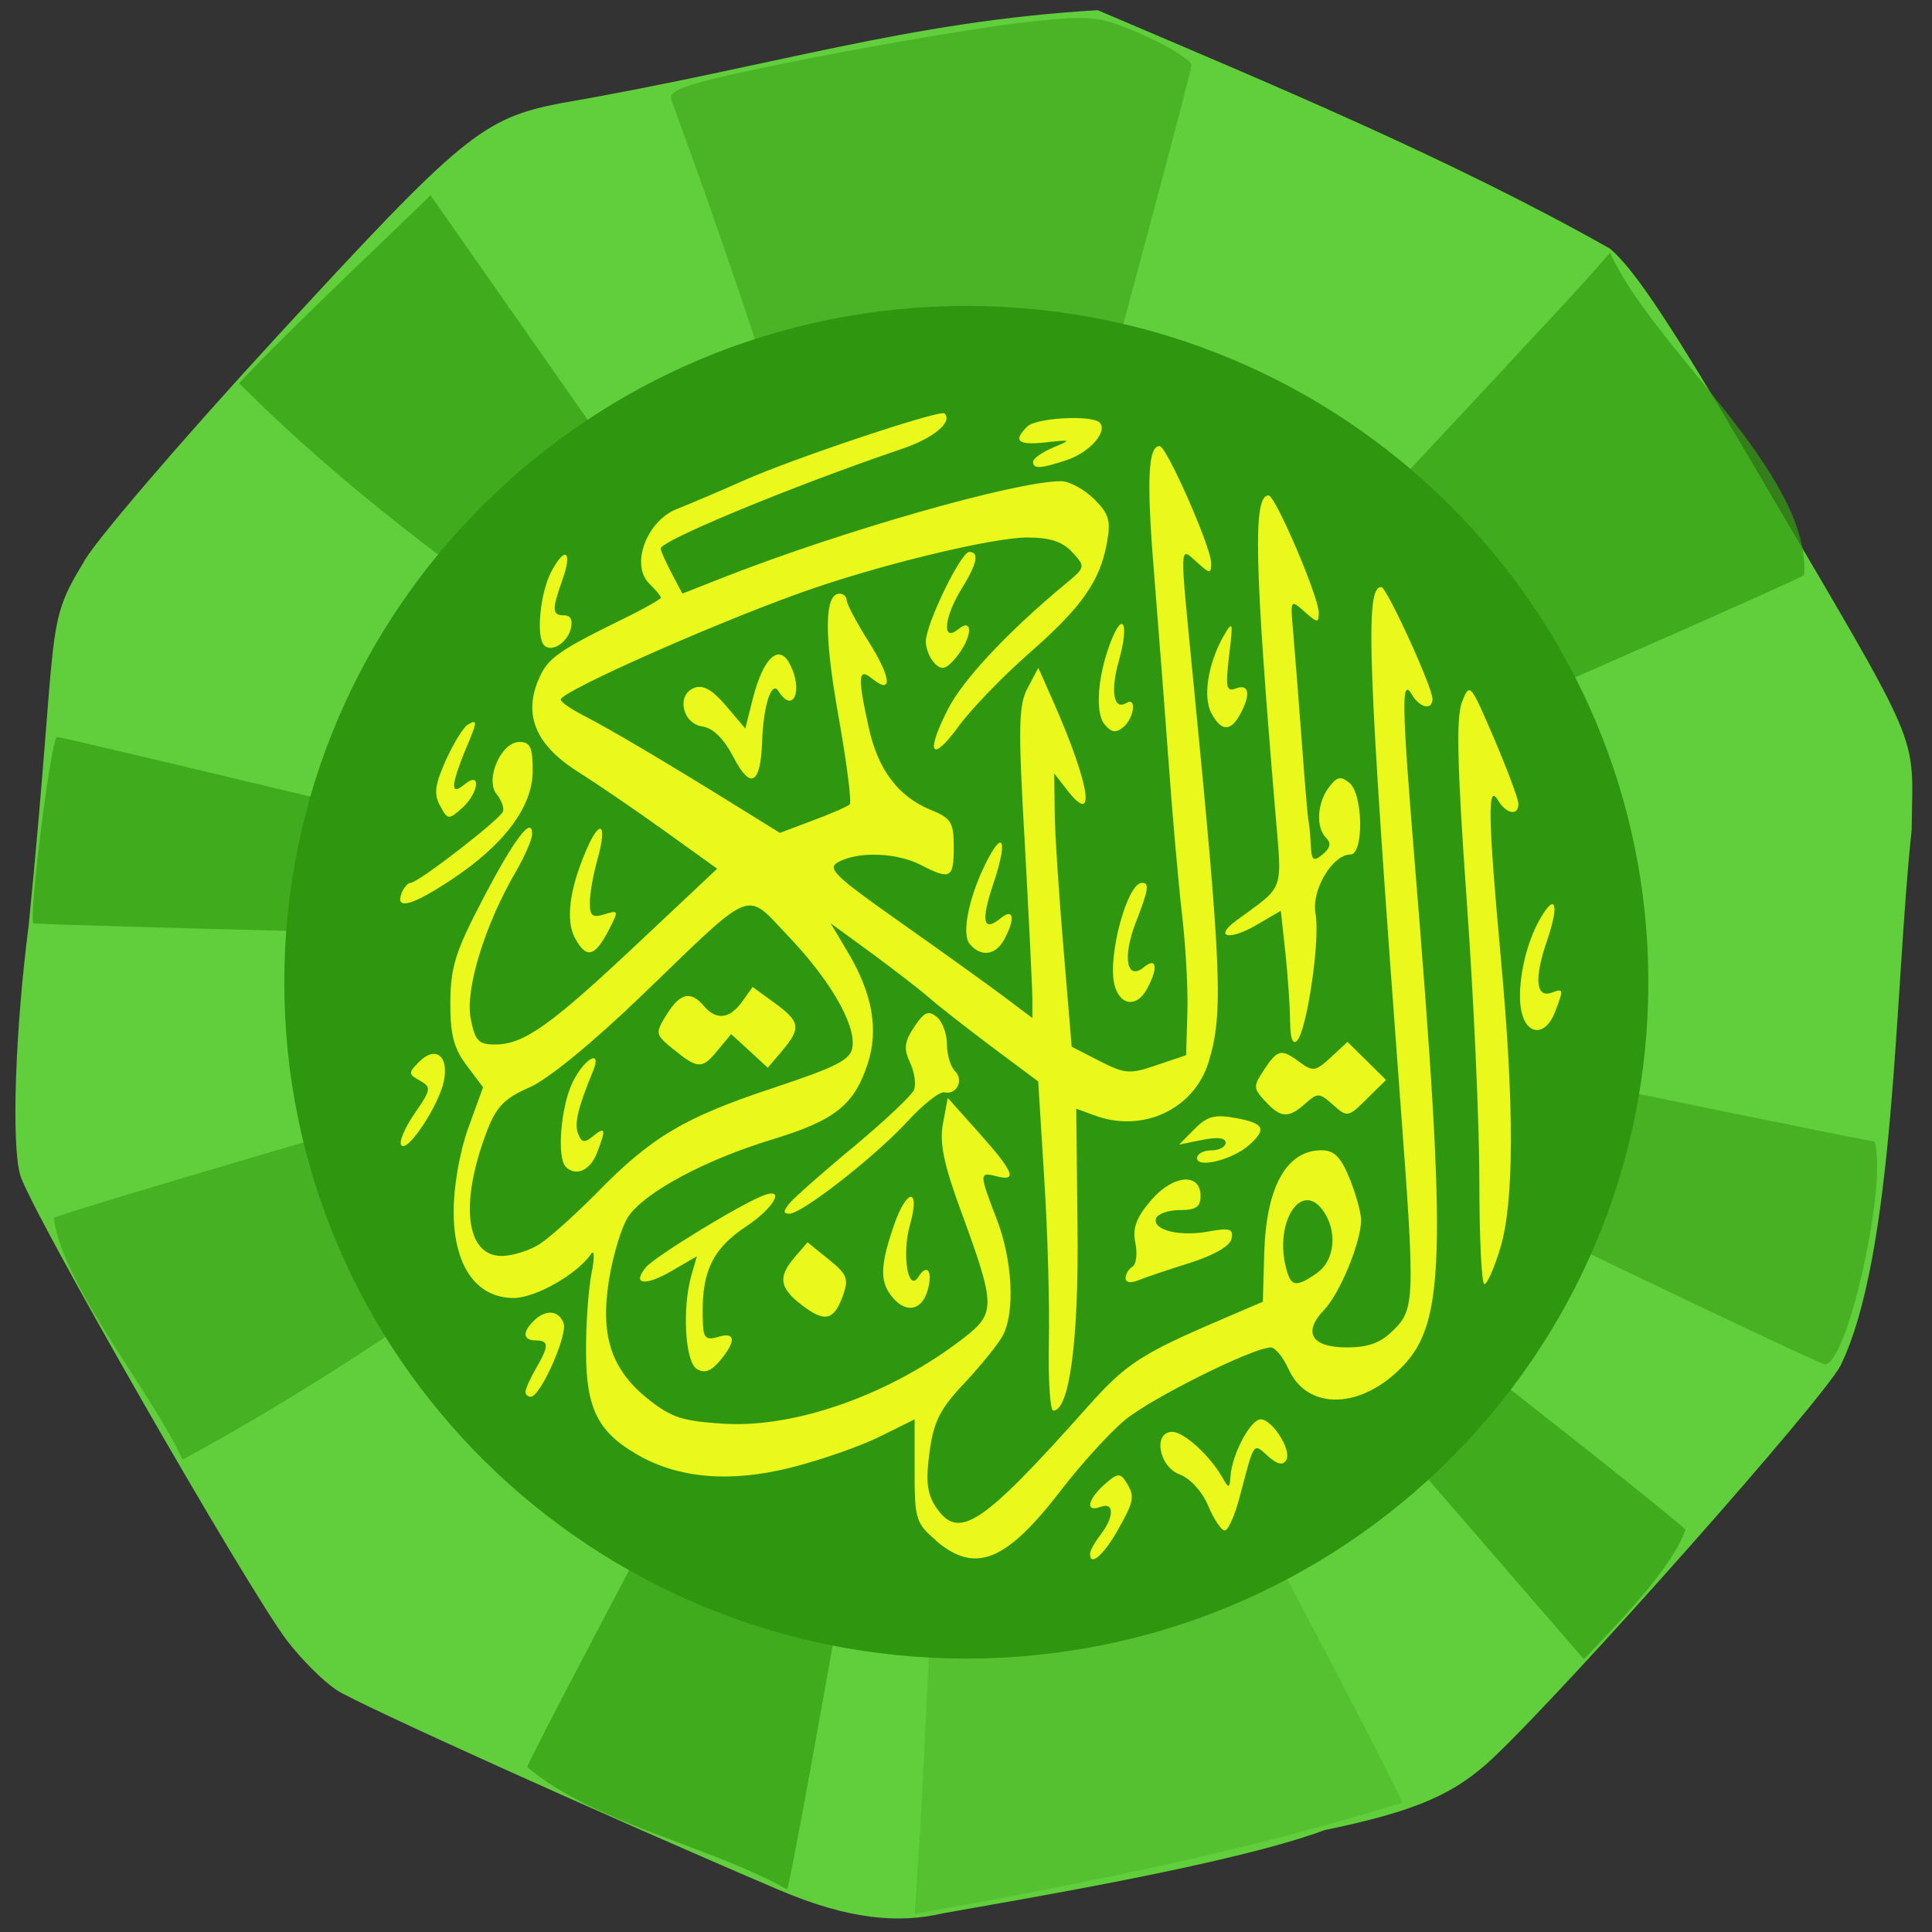 <svg xmlns="http://www.w3.org/2000/svg" xmlns:xlink="http://www.w3.org/1999/xlink" viewBox="0 0 48 48"><rect x="0" y="0" width="48" height="48" fill="#333333" stroke="none"/><defs><g id="3" clip-path="url(#2)"><path d="m 25.352 22 c 3.492 -3.703 13.461 -14.375 14.01 -14.996 l 0.641 -0.727 c 1.047 2.355 5 5.488 4.82 8.01 c -0.164 0.164 -20.293 8.941 -20.504 8.941 c -0.07 0 0.395 -0.555 1.031 -1.23" fill="#349c12"/></g><g id="6" clip-path="url(#5)"><path d="m 22.895 20.813 c -2.305 -6.426 -3.805 -11.809 -6.215 -18.328 c -0.105 -0.27 0.473 -0.445 3.359 -1.02 c 1.918 -0.379 4.324 -0.785 5.34 -0.902 c 1.746 -0.199 1.922 -0.18 3.039 0.313 c 0.648 0.289 1.184 0.625 1.184 0.746 c 0 0.258 -5.734 21.426 -5.828 21.523 c -0.035 0.035 -0.43 -1.016 -0.879 -2.332" fill="#349c12"/></g><g id="9" clip-path="url(#8)"><path d="m 5.941 9.523 c 1.211 -1.309 4.191 -4.105 4.754 -4.672 l 6.371 9.102 c 3.504 5 6.324 9.145 6.273 9.195 c -6.473 -5.719 -12.05 -8.285 -17.398 -13.625" fill="#349c12"/></g><g id="C" clip-path="url(#B)"><path d="m 8.758 23.17 c -4.352 -0.109 -7.918 -0.211 -7.93 -0.23 c -0.113 -0.215 0.445 -4.629 0.59 -4.629 c 0.215 0 20.469 4.879 20.809 5.02 c -6.105 0.063 -8.348 -0.027 -13.469 -0.156" fill="#349c12"/></g><g id="F" clip-path="url(#E)"><path d="m 1.336 30.26 c 0.184 -0.164 20.895 -6.176 21.27 -6.176 c -6.297 3.988 -11.141 8.418 -18.07 12.18 c -0.762 -1.664 -2.988 -4.336 -3.199 -6" fill="#349c12"/></g><g id="I" clip-path="url(#H)"><path d="m 13.1 43.902 c 0.008 -0.215 10.34 -19.637 10.402 -19.559 c 0.094 0.117 -3.84 22.617 -3.949 22.598 c -1.871 -1.063 -4.852 -1.664 -6.453 -3.039" fill="#349c12"/></g><g id="L" clip-path="url(#K)"><path d="m 32.836 33.695 c -3.598 -4.156 -6.648 -7.766 -6.582 -7.828 c 0.086 -0.086 14.578 11.168 15.621 12.133 c -0.324 0.973 -1.77 2.422 -2.523 3.223" fill="#349c12"/></g><g id="O" clip-path="url(#N)"><path d="m 34.902 28.934 c -5.609 -2.719 -10.172 -4.965 -10.145 -4.992 c 0.027 -0.031 4.906 0.953 10.84 2.184 c 5.934 1.227 10.871 2.234 10.973 2.234 c 0.336 0.957 -0.645 5.488 -1.227 5.539 c -0.133 -0.012 -4.832 -2.246 -10.441 -4.965" fill="#349c12"/></g><g id="R" clip-path="url(#Q)"><path d="m 22.859 45.49 c 0.07 -1.133 0.32 -6.379 0.551 -11.66 c 0.23 -5.281 0.445 -9.629 0.473 -9.66 c 0.031 -0.031 2.527 4.578 5.543 10.242 c 3.02 5.664 5.453 10.336 5.41 10.379 c -4.04 1.242 -8 2.023 -12.11 2.758" fill="#51bb2d"/></g><clipPath id="B"><path d="M 0,0 H48 V48 H0 z"/></clipPath><clipPath id="H"><path d="M 0,0 H48 V48 H0 z"/></clipPath><clipPath id="E"><path d="M 0,0 H48 V48 H0 z"/></clipPath><clipPath id="8"><path d="M 0,0 H48 V48 H0 z"/></clipPath><clipPath id="5"><path d="M 0,0 H48 V48 H0 z"/></clipPath><clipPath id="K"><path d="M 0,0 H48 V48 H0 z"/></clipPath><clipPath id="Q"><path d="M 0,0 H48 V48 H0 z"/></clipPath><clipPath id="2"><path d="M 0,0 H48 V48 H0 z"/></clipPath><clipPath id="N"><path d="M 0,0 H48 V48 H0 z"/></clipPath><filter id="0" filterUnits="objectBoundingBox" x="0" y="0" width="48" height="48"><feColorMatrix type="matrix" in="SourceGraphic" values="0 0 0 0 1 0 0 0 0 1 0 0 0 0 1 0 0 0 1 0"/></filter><mask id="D"><g filter="url(#0)"><path fill-opacity="0.588" d="M 0,0 H48 V48 H0 z"/></g></mask><mask id="M"><g filter="url(#0)"><path fill-opacity="0.58" d="M 0,0 H48 V48 H0 z"/></g></mask><mask id="P"><g filter="url(#0)"><path fill-opacity="0.71" d="M 0,0 H48 V48 H0 z"/></g></mask><mask id="1"><g filter="url(#0)"><path fill-opacity="0.71" d="M 0,0 H48 V48 H0 z"/></g></mask><mask id="4"><g filter="url(#0)"><path fill-opacity="0.529" d="M 0,0 H48 V48 H0 z"/></g></mask><mask id="J"><g filter="url(#0)"><path fill-opacity="0.71" d="M 0,0 H48 V48 H0 z"/></g></mask><mask id="A"><g filter="url(#0)"><path fill-opacity="0.71" d="M 0,0 H48 V48 H0 z"/></g></mask><mask id="7"><g filter="url(#0)"><path fill-opacity="0.71" d="M 0,0 H48 V48 H0 z"/></g></mask><mask id="G"><g filter="url(#0)"><path fill-opacity="0.71" d="M 0,0 H48 V48 H0 z"/></g></mask></defs><path d="m 19.387 46.969 c -4.383 -1.871 -10.473 -4.621 -11.02 -4.977 c -0.332 -0.219 -0.887 -0.773 -1.238 -1.234 c -1 -1.32 -6.395 -10.73 -6.629 -11.57 c -0.219 -0.777 -0.121 -3.617 0.211 -6.18 c 0.754 -7.582 0.371 -7.406 1.367 -9.04 c 0.215 -0.441 2.359 -2.949 4.773 -5.574 c 4.637 -5.04 5.133 -5.453 7.09 -5.832 c 5.277 -0.91 8.602 -2.031 13.332 -2.309 c 4.211 1.797 8.75 3.676 12.73 5.926 c 0.621 0.531 1.543 1.926 3.613 5.461 c 4.246 7.238 3.902 6.445 3.879 8.98 c -0.426 3.945 -0.402 10.52 -1.77 13.313 c -0.473 0.883 -6.656 7.863 -8.609 9.723 c -0.973 0.926 -1.945 1.344 -4.207 1.813 c -2.289 0.852 -7.66 1.738 -9.5 2.07 c -1.063 0.25 -2.305 0.16 -4.03 -0.574" fill="#61ce3c"/><use xlink:href="#3" mask="url(#1)"/><use xlink:href="#6" mask="url(#4)"/><use xlink:href="#9" mask="url(#7)"/><use xlink:href="#C" mask="url(#A)"/><use xlink:href="#F" mask="url(#D)"/><use xlink:href="#I" mask="url(#G)"/><use xlink:href="#L" mask="url(#J)"/><use xlink:href="#O" mask="url(#M)"/><use xlink:href="#R" mask="url(#P)"/><path d="m 40.953 24.406 c 0 9.277 -7.586 16.801 -16.945 16.801 c -9.359 0 -16.945 -7.523 -16.945 -16.801 c 0 -9.281 7.586 -16.805 16.945 -16.805 c 9.359 0 16.945 7.523 16.945 16.805" fill="#2f970f"/><path d="m 23.254 38.27 c -0.5 -0.426 -0.531 -0.527 -0.531 -1.73 v -1.277 l -0.859 0.426 c -0.477 0.238 -1.469 0.586 -2.215 0.773 c -1.5 0.379 -2.793 0.27 -3.812 -0.32 c -0.984 -0.566 -1.273 -1.148 -1.277 -2.547 c -0.004 -0.691 0.059 -1.574 0.137 -1.961 c 0.078 -0.387 0.07 -0.602 -0.012 -0.48 c -0.344 0.504 -1.383 1.094 -1.922 1.094 c -0.934 0 -1.492 -0.805 -1.492 -2.145 c 0 -0.633 0.148 -1.48 0.363 -2.078 l 0.367 -1.012 l -0.41 -0.547 c -0.32 -0.426 -0.406 -0.77 -0.402 -1.57 c 0.004 -0.859 0.129 -1.266 0.793 -2.531 c 0.789 -1.516 1.242 -2.117 1.238 -1.641 c 0 0.133 -0.188 0.563 -0.418 0.957 c -0.758 1.305 -1.246 2.895 -1.109 3.617 c 0.109 0.563 0.191 0.652 0.605 0.652 c 0.715 0 1.371 -0.465 3.547 -2.512 l 1.973 -1.855 l -1.32 -0.949 c -0.727 -0.52 -1.676 -1.168 -2.109 -1.441 c -1.094 -0.68 -1.41 -1.449 -0.977 -2.383 c 0.211 -0.461 0.508 -0.668 1.984 -1.391 c 0.563 -0.273 1.023 -0.531 1.023 -0.57 c 0 -0.039 -0.133 -0.199 -0.293 -0.355 c -0.465 -0.461 -0.059 -1.555 0.691 -1.848 c 0.316 -0.125 1.082 -0.449 1.695 -0.723 c 1.215 -0.539 4.852 -1.754 4.953 -1.652 c 0.215 0.211 -0.27 0.617 -1.063 0.883 c -2.672 0.906 -5.988 2.277 -5.988 2.473 c 0 0.055 0.121 0.328 0.27 0.609 l 0.27 0.512 l 0.93 -0.367 c 2.965 -1.172 7.348 -2.426 8.477 -2.426 c 0.203 0 0.57 0.199 0.816 0.438 c 0.375 0.371 0.426 0.539 0.324 1.094 c -0.172 0.957 -0.629 1.602 -1.945 2.754 c -0.645 0.566 -1.426 1.375 -1.734 1.797 c -0.68 0.934 -0.84 0.699 -0.273 -0.414 c 0.371 -0.734 1.484 -1.922 2.898 -3.098 c 0.527 -0.434 0.527 -0.441 0.195 -0.805 c -0.246 -0.266 -0.551 -0.367 -1.125 -0.367 c -0.813 0 -3.402 0.613 -5.285 1.254 c -2.109 0.715 -6.301 2.563 -6.301 2.773 c 0 0.059 0.258 0.238 0.578 0.402 c 0.602 0.305 2.047 1.16 3.816 2.258 l 1.051 0.652 l 0.82 -0.309 c 0.453 -0.168 0.863 -0.348 0.914 -0.398 c 0.055 -0.051 -0.074 -1.047 -0.281 -2.207 c -0.359 -2.02 -0.348 -3.03 0.031 -3.03 c 0.094 0 0.176 0.074 0.176 0.164 c 0 0.09 0.25 0.563 0.559 1.051 c 0.555 0.883 0.586 1.316 0.066 0.891 c -0.34 -0.277 -0.355 -0.047 -0.082 1.203 c 0.23 1.055 0.727 1.723 1.527 2.055 c 0.531 0.215 0.59 0.316 0.59 0.941 c 0 0.77 -0.082 0.816 -0.82 0.434 c -0.594 -0.305 -1.539 -0.34 -2.035 -0.078 c -0.309 0.16 -0.137 0.332 1.566 1.531 c 1.051 0.742 2.211 1.574 2.578 1.852 l 0.664 0.5 v -0.473 c 0 -0.262 -0.086 -1.996 -0.188 -3.859 c -0.168 -2.914 -0.156 -3.449 0.074 -3.875 l 0.262 -0.496 l 0.387 0.875 c 0.895 2.039 1.059 3.098 0.332 2.168 l -0.324 -0.418 l 0.012 0.961 c 0.004 0.531 0.105 2.059 0.219 3.395 l 0.203 2.434 l 0.691 0.355 c 0.637 0.324 0.75 0.332 1.422 0.102 l 0.73 -0.246 l 0.031 -1.051 c 0.02 -0.578 -0.043 -1.68 -0.133 -2.449 c -0.09 -0.77 -0.238 -2.465 -0.332 -3.762 c -0.094 -1.301 -0.262 -3.445 -0.367 -4.773 c -0.184 -2.254 -0.145 -3.109 0.145 -3.098 c 0.172 0.004 1.277 2.516 1.277 2.895 c 0 0.289 -0.02 0.289 -0.355 -0.012 c -0.434 -0.387 -0.43 -0.547 -0.102 2.801 c 0.719 7.336 0.766 8.41 0.395 9.617 c -0.359 1.176 -1.645 1.777 -2.844 1.324 l -0.445 -0.164 l 0.031 2.922 c 0.035 2.82 -0.199 4.582 -0.602 4.582 c -0.078 0 -0.129 -0.766 -0.109 -1.703 c 0.02 -0.938 -0.031 -2.777 -0.117 -4.09 l -0.148 -2.387 l -1.184 -0.883 c -0.648 -0.488 -1.34 -1.031 -1.535 -1.203 c -0.195 -0.176 -0.824 -0.66 -1.395 -1.082 l -1.043 -0.762 l 0.453 0.762 c 0.586 1 0.742 1.887 0.469 2.723 c -0.336 1.031 -0.809 1.41 -2.375 1.887 c -1.672 0.508 -3.176 1.316 -3.578 1.922 c -0.156 0.234 -0.367 0.922 -0.469 1.527 c -0.234 1.418 0.039 2.262 0.977 3.01 c 0.578 0.457 0.855 0.543 1.91 0.605 c 1.777 0.098 4.137 -0.75 5.91 -2.125 c 0.809 -0.625 0.809 -0.793 -0.059 -3.16 c -0.434 -1.184 -0.539 -1.703 -0.445 -2.184 l 0.117 -0.629 l 0.777 0.871 c 0.863 0.965 0.965 1.215 0.438 1.078 c -0.438 -0.113 -0.438 -0.078 0 1.059 c 0.395 1.023 0.461 2.313 0.152 2.898 c -0.113 0.211 -0.539 0.738 -0.949 1.176 c -0.613 0.648 -0.77 0.961 -0.871 1.723 c -0.098 0.711 -0.059 1.031 0.152 1.352 c 0.57 0.855 1.129 0.488 3.785 -2.492 c 0.938 -1.055 1.328 -1.309 3.301 -2.152 l 1.043 -0.449 l 0.035 -1.223 c 0.051 -1.637 0.555 -2.539 1.422 -2.539 c 0.316 0 0.48 0.164 0.699 0.703 c 0.156 0.387 0.285 0.852 0.285 1.027 c 0 0.547 -0.523 1.824 -0.918 2.234 c -0.539 0.566 -0.316 0.934 0.566 0.934 c 0.531 0 0.84 -0.113 1.156 -0.43 c 0.531 -0.52 0.539 -0.762 0.176 -5.605 c -0.82 -11 -0.891 -12.871 -0.477 -12.855 c 0.133 0 1.27 2.484 1.27 2.777 c 0 0.297 -0.316 0.227 -0.516 -0.113 c -0.258 -0.434 -0.246 0.242 0.066 4.059 c 0.828 10.145 0.781 11.633 -0.41 12.754 c -1.02 0.965 -2.27 0.941 -2.715 -0.047 c -0.133 -0.297 -0.332 -0.539 -0.441 -0.539 c -0.441 0 -2.996 1.273 -3.641 1.816 c -0.375 0.316 -1.074 1.086 -1.555 1.711 c -1.383 1.801 -2.141 2.109 -3.129 1.27 m 9.469 -6.645 c 0.457 -0.316 0.52 -1.063 0.137 -1.574 c -0.535 -0.715 -1.191 0.316 -0.906 1.43 c 0.121 0.488 0.238 0.512 0.77 0.145 m -19.293 -0.734 c 0.254 -0.168 0.898 -0.746 1.426 -1.285 c 1.34 -1.367 2.164 -1.855 4.363 -2.582 c 1.582 -0.527 1.922 -0.699 1.965 -1.016 c 0.082 -0.563 -0.555 -1.664 -1.59 -2.75 c -1.098 -1.148 -0.805 -1.266 -3.652 1.477 c -1.219 1.172 -2.324 2.078 -2.785 2.277 c -0.617 0.27 -0.82 0.477 -1.051 1.078 c -0.688 1.797 -0.531 3.109 0.363 3.109 c 0.273 0 0.703 -0.137 0.961 -0.305 m 0.629 -1.914 c -0.223 -0.219 -0.121 -1.488 0.168 -2.086 c 0.289 -0.602 0.746 -0.859 0.512 -0.289 c -0.379 0.922 -0.469 1.301 -0.371 1.555 c 0.086 0.227 0.16 0.238 0.371 0.063 c 0.313 -0.254 0.328 -0.18 0.094 0.426 c -0.168 0.43 -0.523 0.582 -0.773 0.336 m 2.687 -2.91 c -0.465 -0.379 -0.473 -0.402 -0.18 -0.871 c 0.332 -0.539 0.598 -0.602 0.922 -0.219 c 0.309 0.367 0.645 0.328 0.953 -0.102 l 0.262 -0.367 l 0.547 0.398 c 0.637 0.465 0.664 0.621 0.184 1.191 l -0.355 0.418 l -0.453 -0.418 l -0.457 -0.418 l -0.324 0.391 c -0.395 0.484 -0.496 0.484 -1.098 -0.004 m 10.34 12.516 c 0 -0.074 0.121 -0.285 0.266 -0.473 c 0.336 -0.441 0.336 -0.813 -0.008 -0.684 c -0.383 0.145 -0.324 -0.18 0.102 -0.559 c 0.313 -0.281 0.387 -0.289 0.527 -0.07 c 0.234 0.363 0.215 0.477 -0.215 1.234 c -0.352 0.613 -0.688 0.891 -0.672 0.551 m 2.934 -1.184 c -0.152 -0.355 -0.449 -0.684 -0.715 -0.781 c -0.516 -0.195 -0.66 -1.055 -0.176 -1.055 c 0.285 0 0.926 0.582 1.238 1.125 c 0.172 0.297 0.184 0.293 0.211 -0.051 c 0.039 -0.496 0.445 -1.293 0.707 -1.379 c 0.27 -0.086 0.832 0.754 0.672 1.01 c -0.082 0.137 -0.227 0.102 -0.453 -0.102 c -0.371 -0.332 -0.332 -0.391 -0.703 1.02 c -0.121 0.457 -0.285 0.828 -0.371 0.828 c -0.082 0 -0.266 -0.273 -0.41 -0.613 m -16.961 -2.84 c 0.004 -0.074 0.117 -0.328 0.258 -0.57 c 0.328 -0.563 0.328 -0.699 0 -0.699 c -0.32 0 -0.344 -0.203 -0.051 -0.488 c 0.289 -0.289 0.613 -0.266 0.738 0.055 c 0.113 0.285 -0.574 1.832 -0.813 1.832 c -0.078 0 -0.137 -0.059 -0.133 -0.129 m 4.254 -0.563 c -0.289 -0.184 -0.363 -1.5 -0.133 -2.32 l 0.137 -0.477 l -0.633 0.367 c -0.66 0.383 -0.992 0.336 -0.629 -0.098 c 0.227 -0.27 2.375 -1.582 2.926 -1.785 c 0.543 -0.203 0.254 0.313 -0.438 0.773 c -0.875 0.582 -1.137 1.176 -1.074 2.449 c 0.016 0.324 0.094 0.383 0.375 0.297 c 0.438 -0.137 0.457 0.102 0.047 0.59 c -0.227 0.266 -0.387 0.324 -0.578 0.203 m 2.605 -1.59 c -0.555 -0.43 -0.59 -0.691 -0.164 -1.191 l 0.313 -0.363 l 0.527 0.426 c 0.457 0.367 0.504 0.48 0.352 0.898 c -0.223 0.625 -0.453 0.676 -1.027 0.23 m 2.293 -0.148 c -0.355 -0.387 -0.355 -0.793 0 -1.824 c 0.328 -0.945 0.664 -0.953 0.398 -0.008 c -0.203 0.727 -0.047 1.691 0.211 1.285 c 0.211 -0.34 0.359 -0.152 0.238 0.305 c -0.133 0.508 -0.504 0.613 -0.848 0.242 m 5.758 -0.516 c 0 -0.098 0.074 -0.23 0.172 -0.285 c 0.094 -0.059 0.125 -0.324 0.07 -0.594 c -0.074 -0.363 0.023 -0.625 0.387 -1.051 c 0.547 -0.641 1.234 -0.703 1.234 -0.109 c 0 0.27 -0.121 0.348 -0.516 0.348 c -0.285 0 -0.551 0.094 -0.59 0.207 c -0.098 0.289 0.586 0.461 1.313 0.324 c 0.52 -0.094 0.613 -0.066 0.563 0.18 c -0.035 0.18 -0.434 0.41 -1.035 0.602 c -0.539 0.168 -1.117 0.363 -1.289 0.434 c -0.18 0.074 -0.309 0.055 -0.309 -0.055 m 8.789 -2.434 c 0 -1.418 -0.141 -4.559 -0.316 -6.98 c -0.234 -3.305 -0.262 -4.523 -0.117 -4.898 c 0.195 -0.492 0.203 -0.48 0.797 0.898 c 0.328 0.77 0.602 1.5 0.605 1.621 c 0.008 0.32 -0.301 0.266 -0.512 -0.09 c -0.258 -0.434 -0.238 0.473 0.074 3.895 c 0.34 3.691 0.336 6.086 -0.008 7.23 c -0.148 0.496 -0.328 0.906 -0.398 0.906 c -0.07 0 -0.125 -1.164 -0.125 -2.582 m -17.13 0.563 c 0.125 -0.145 0.848 -0.785 1.609 -1.414 c 0.758 -0.633 1.426 -1.262 1.477 -1.398 c 0.055 -0.137 0.008 -0.441 -0.102 -0.676 c -0.16 -0.344 -0.137 -0.52 0.105 -0.883 c 0.246 -0.371 0.352 -0.418 0.559 -0.25 c 0.141 0.113 0.254 0.418 0.254 0.676 c 0 0.258 0.09 0.559 0.195 0.664 c 0.234 0.23 0.051 0.605 -0.258 0.535 c -0.117 -0.023 -0.527 0.297 -0.91 0.715 c -0.801 0.875 -2.629 2.301 -2.941 2.301 c -0.16 0 -0.156 -0.066 0.012 -0.27 m 10.117 -1.113 c 0 -0.105 0.16 -0.191 0.355 -0.191 c 0.195 0 0.355 -0.086 0.355 -0.191 c 0 -0.121 -0.207 -0.145 -0.578 -0.07 l -0.578 0.117 l 0.383 -0.387 c 0.316 -0.32 0.5 -0.367 1.023 -0.273 c 0.715 0.133 0.781 0.273 0.328 0.676 c -0.406 0.359 -1.289 0.582 -1.289 0.32 m -19.773 -0.324 c -0.055 -0.09 0.098 -0.445 0.34 -0.793 c 0.406 -0.59 0.414 -0.645 0.125 -0.809 c -0.289 -0.16 -0.293 -0.191 -0.02 -0.465 c 0.41 -0.41 0.742 -0.152 0.617 0.473 c -0.125 0.617 -0.922 1.813 -1.059 1.594 m 21.461 -1.09 c -0.297 -0.324 -0.297 -0.371 -0.023 -0.785 c 0.336 -0.508 0.426 -0.527 0.895 -0.176 c 0.313 0.23 0.387 0.219 0.762 -0.129 l 0.414 -0.383 l 0.48 0.473 l 0.477 0.473 l -0.477 0.469 c -0.465 0.461 -0.484 0.465 -0.84 0.148 c -0.336 -0.301 -0.383 -0.305 -0.684 -0.035 c -0.422 0.379 -0.617 0.367 -1 -0.055 m 0.617 -1.953 c 0 -0.344 -0.051 -1.109 -0.113 -1.703 l -0.117 -1.074 l -0.617 0.359 c -0.676 0.391 -1.055 0.297 -0.484 -0.121 c 1.215 -0.891 1.133 -0.668 0.965 -2.684 c -0.523 -6.227 -0.559 -7.875 -0.168 -7.875 c 0.168 0 1.246 2.52 1.246 2.91 c 0 0.266 -0.031 0.266 -0.355 -0.023 c -0.352 -0.313 -0.355 -0.305 -0.277 0.543 c 0.039 0.473 0.137 1.684 0.211 2.695 c 0.074 1.01 0.148 1.895 0.168 1.969 c 0.016 0.07 0.043 0.336 0.055 0.59 c 0.02 0.391 0.063 0.426 0.297 0.234 c 0.188 -0.156 0.215 -0.281 0.086 -0.406 c -0.258 -0.258 -0.23 -0.859 0.063 -1.254 c 0.203 -0.273 0.297 -0.293 0.516 -0.113 c 0.34 0.277 0.359 1.777 0.023 1.777 c -0.449 0 -0.977 0.895 -0.867 1.473 c 0.121 0.629 -0.215 2.91 -0.461 3.156 c -0.105 0.105 -0.168 -0.066 -0.168 -0.457 m 5.754 -0.234 c -0.137 -0.535 0.047 -1.566 0.391 -2.223 c 0.426 -0.805 0.57 -0.551 0.238 0.418 c -0.328 0.953 -0.281 1.449 0.121 1.297 c 0.289 -0.109 0.293 -0.082 0.07 0.496 c -0.223 0.574 -0.676 0.582 -0.82 0.012 m -10.121 -0.703 c -0.176 -0.695 0.316 -2.531 0.684 -2.531 c 0.191 0 0.168 0.16 -0.156 0.992 c -0.332 0.859 -0.223 1.453 0.203 1.105 c 0.32 -0.266 0.363 0.016 0.078 0.539 c -0.258 0.473 -0.676 0.418 -0.809 -0.105 m -13.402 -1.156 c -0.234 -0.434 -0.141 -1.199 0.266 -2.156 c 0.355 -0.84 0.547 -0.711 0.293 0.195 c -0.105 0.371 -0.191 0.855 -0.191 1.078 c 0 0.332 0.066 0.383 0.367 0.289 c 0.359 -0.109 0.359 -0.098 0.086 0.426 c -0.336 0.637 -0.543 0.68 -0.82 0.168 m 9.805 0.145 c -0.215 -0.258 -0.008 -1.23 0.449 -2.105 c 0.398 -0.762 0.484 -0.418 0.145 0.586 c -0.32 0.953 -0.266 1.238 0.176 0.879 c 0.324 -0.27 0.371 0.008 0.086 0.531 c -0.215 0.395 -0.578 0.438 -0.855 0.109 m -14.12 -1.258 c 0.059 -0.145 0.16 -0.262 0.23 -0.262 c 0.184 0 2.223 -1.574 2.293 -1.773 c 0.035 -0.09 -0.035 -0.277 -0.152 -0.422 c -0.305 -0.359 0.102 -1.305 0.559 -1.305 c 0.273 0 0.332 0.133 0.332 0.719 c 0 0.887 -0.703 1.832 -2.02 2.703 c -0.969 0.645 -1.406 0.762 -1.238 0.34 m 0.957 -2.176 c -0.16 -0.289 -0.129 -0.523 0.141 -1.129 c 0.191 -0.418 0.434 -0.816 0.543 -0.883 c 0.258 -0.156 0.25 -0.09 -0.07 0.66 c -0.145 0.348 -0.266 0.719 -0.266 0.832 c 0 0.145 0.074 0.141 0.266 -0.016 c 0.418 -0.344 0.348 0.223 -0.074 0.598 c -0.324 0.289 -0.352 0.289 -0.539 -0.063 m 7.293 -1.199 c -0.242 -0.465 -0.508 -0.73 -0.773 -0.77 c -0.504 -0.07 -0.66 -0.789 -0.203 -0.961 c 0.219 -0.082 0.449 0.051 0.785 0.445 l 0.48 0.566 l 0.195 -0.773 c 0.254 -0.98 0.637 -1.34 0.902 -0.844 c 0.355 0.656 0.098 1.281 -0.277 0.684 c -0.168 -0.27 -0.375 0.379 -0.402 1.266 c -0.039 1.059 -0.289 1.195 -0.707 0.387 m 9.215 -0.824 c -0.246 -0.289 -0.168 -1.238 0.164 -2.078 c 0.301 -0.762 0.445 -0.402 0.195 0.484 c -0.219 0.773 -0.137 1.258 0.184 1.063 c 0.262 -0.16 0.191 0.379 -0.078 0.602 c -0.184 0.152 -0.297 0.133 -0.465 -0.07 m 2.656 -0.273 c -0.219 -0.402 -0.086 -1.242 0.297 -1.914 c 0.234 -0.406 0.246 -0.375 0.141 0.48 c -0.094 0.797 -0.07 0.906 0.172 0.813 c 0.328 -0.121 0.371 0.148 0.102 0.645 c -0.238 0.434 -0.465 0.43 -0.711 -0.023 m -6.875 -1.242 c -0.121 -0.117 -0.223 -0.363 -0.223 -0.543 c 0 -0.434 0.871 -2.227 1.078 -2.227 c 0.258 0 0.199 0.289 -0.188 0.914 c -0.438 0.707 -0.496 1.34 -0.09 1.01 c 0.391 -0.32 0.355 0.203 -0.043 0.691 c -0.25 0.301 -0.355 0.332 -0.535 0.16 m -9.703 -0.453 c -0.207 -0.203 -0.102 -1.297 0.172 -1.824 c 0.355 -0.672 0.539 -0.523 0.273 0.219 c -0.258 0.727 -0.25 0.859 0.055 0.859 c 0.156 0 0.215 0.121 0.16 0.336 c -0.094 0.352 -0.477 0.59 -0.66 0.41 m 12.145 -4.563 c 0 -0.078 0.223 -0.234 0.488 -0.348 c 0.477 -0.199 0.473 -0.203 -0.176 -0.133 c -0.691 0.078 -0.82 -0.035 -0.453 -0.395 c 0.219 -0.215 1.594 -0.293 1.793 -0.098 c 0.215 0.211 -0.227 0.727 -0.785 0.922 c -0.672 0.227 -0.867 0.242 -0.867 0.051" fill="#eaf81c"/></svg>